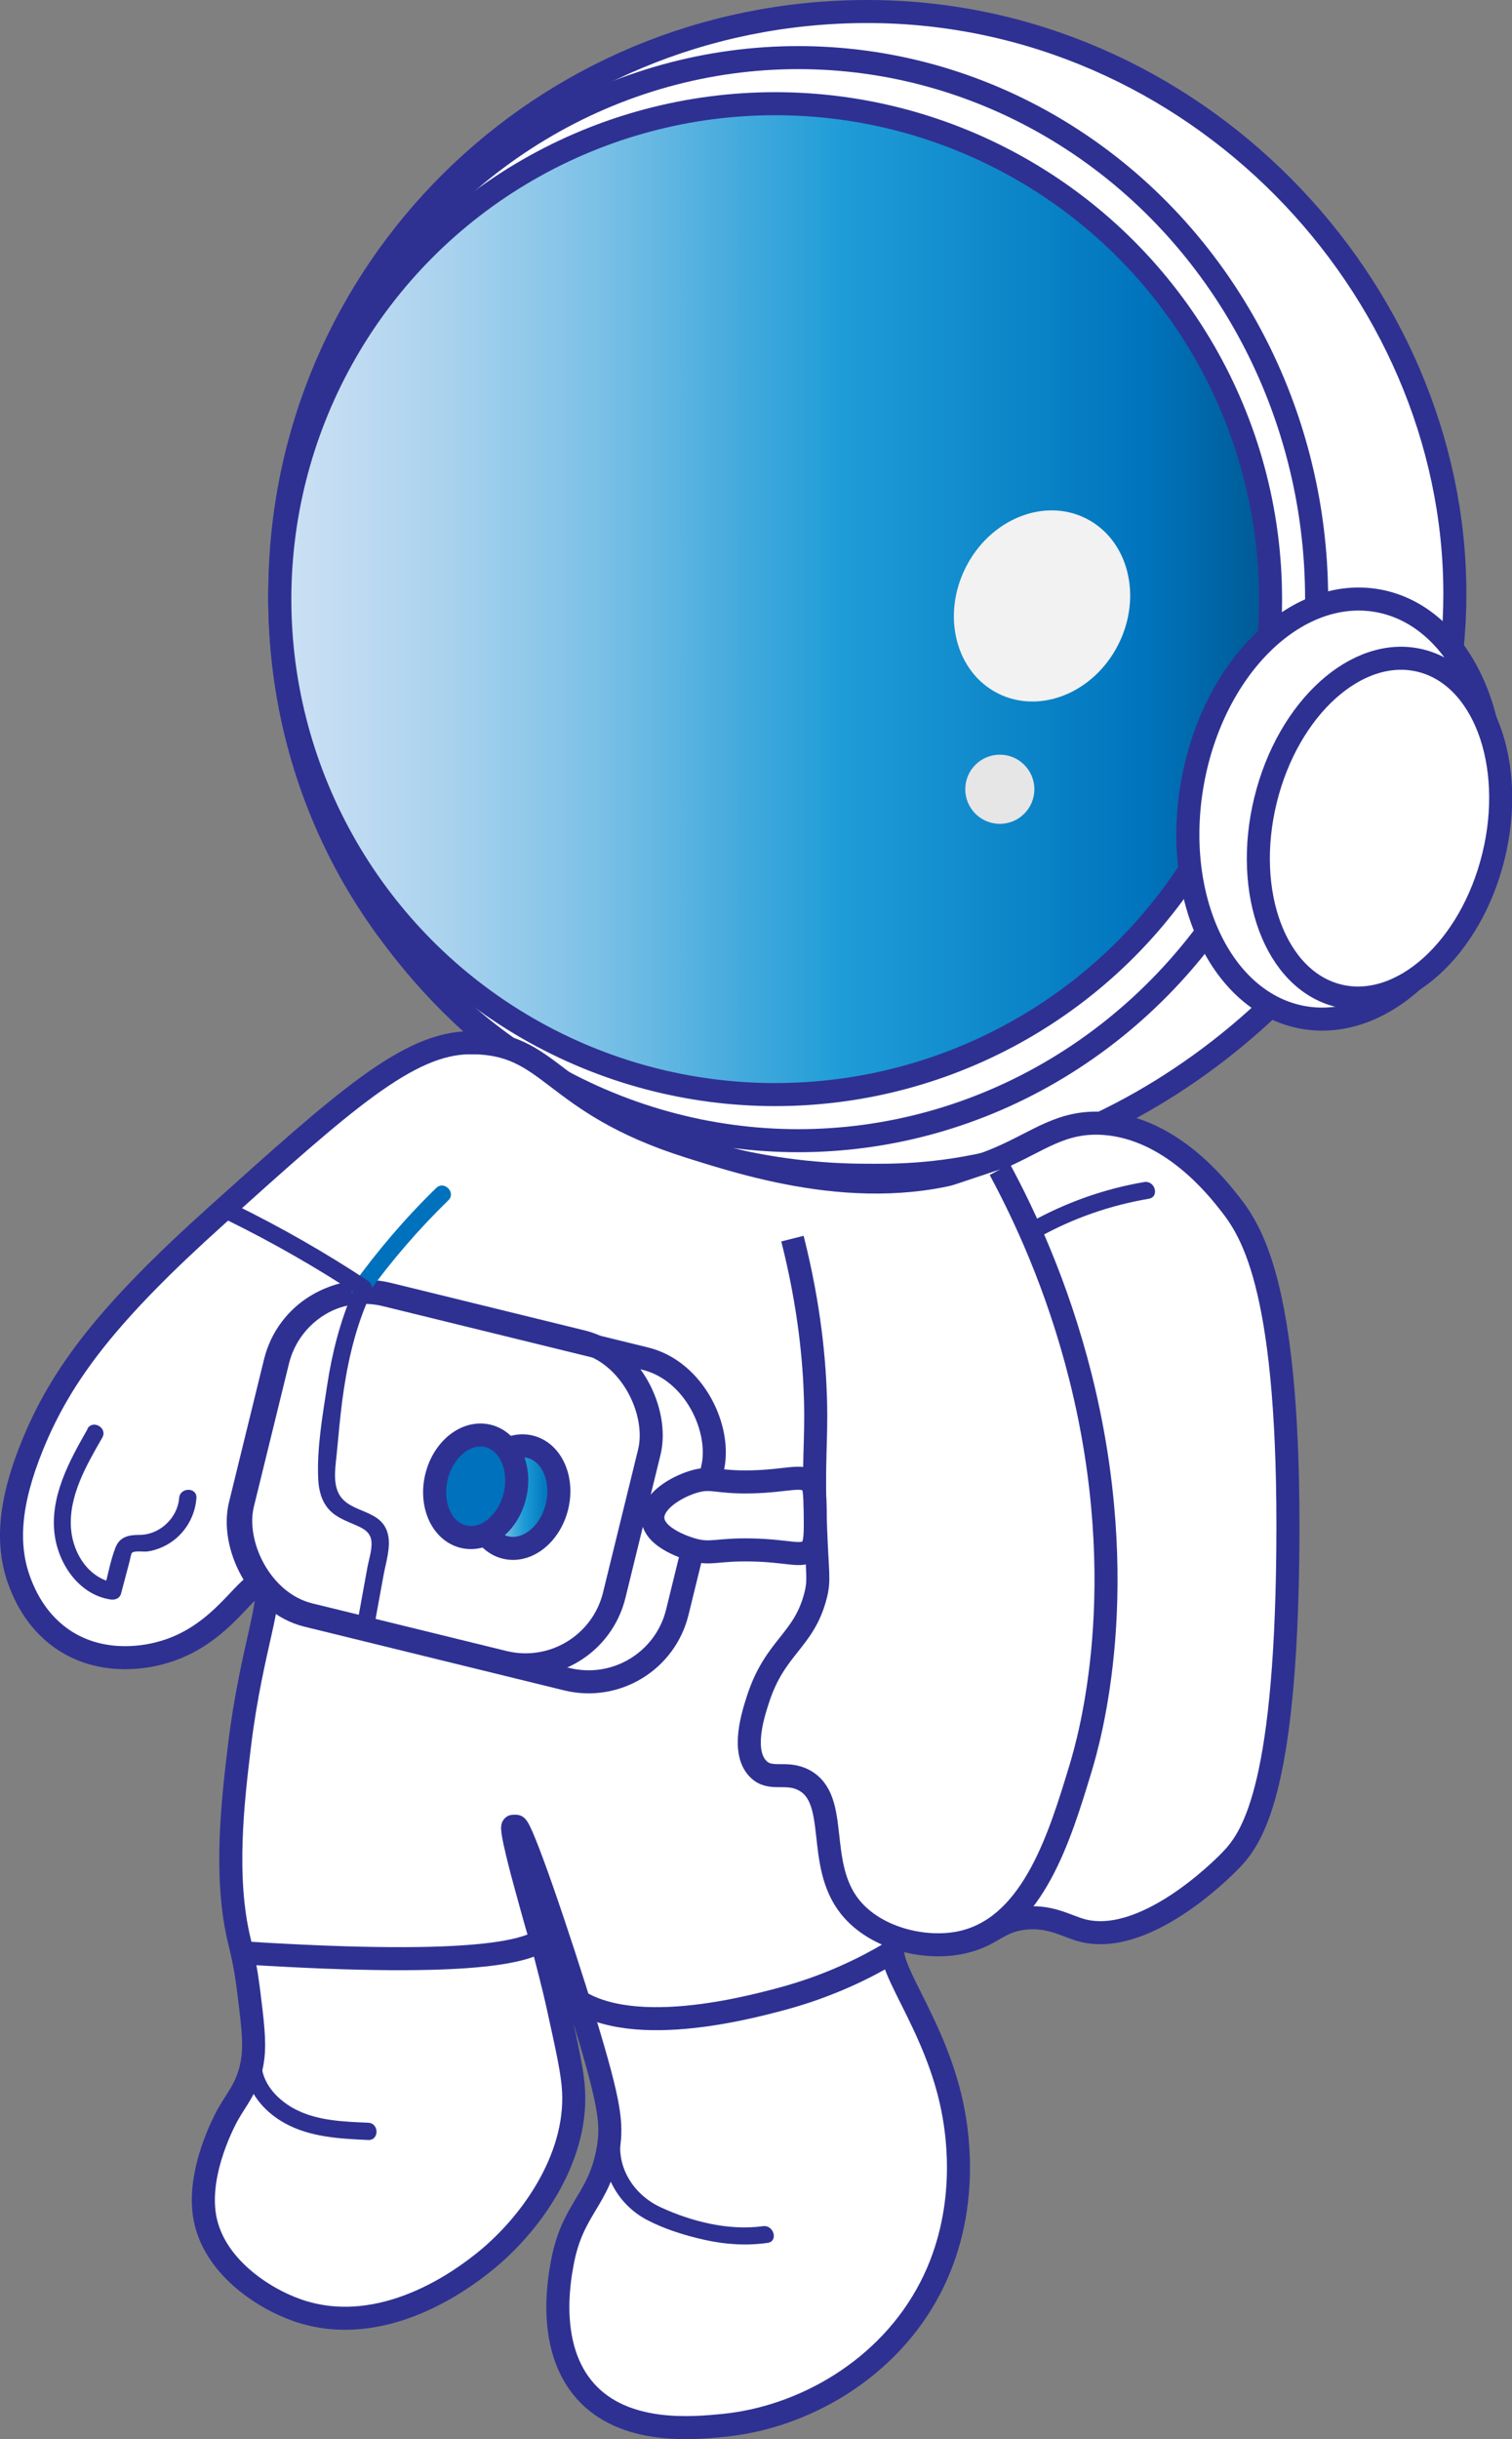 <?xml version="1.0" encoding="UTF-8"?>
<svg id="Layer_2" data-name="Layer 2" xmlns="http://www.w3.org/2000/svg" xmlns:xlink="http://www.w3.org/1999/xlink" viewBox="0 0 131.25 211.69">
  <rect x="0" y="0" width="131.25" height="211.69" fill="#808080" stroke="none"/>
  <defs>
    <style>
      .cls-1 {
        fill: #f2f2f2;
      }

      .cls-2, .cls-3 {
        fill: #0071bc;
      }

      .cls-4 {
        fill: #e6e6e6;
      }

      .cls-5 {
        fill: #2e3192;
      }

      .cls-6 {
        fill: #fff;
      }

      .cls-6, .cls-3, .cls-7, .cls-8, .cls-9 {
        stroke: #2e3192;
        stroke-miterlimit: 10;
        stroke-width: 2px;
      }

      .cls-7 {
        fill: none;
      }

      .cls-8 {
        fill: url(#Sky);
      }

      .cls-9 {
        fill: url(#Sky-2);
      }
    </style>
    <linearGradient id="Sky" x1="24.29" y1="52" x2="110.29" y2="52" gradientUnits="userSpaceOnUse">
      <stop offset="0" stop-color="#cce0f4"/>
      <stop offset=".06" stop-color="#c2dcf2"/>
      <stop offset=".17" stop-color="#a9d2ee"/>
      <stop offset=".31" stop-color="#7fc2e7"/>
      <stop offset=".46" stop-color="#46abdd"/>
      <stop offset=".57" stop-color="#1e9cd7"/>
      <stop offset=".87" stop-color="#0075be"/>
      <stop offset=".99" stop-color="#005b97"/>
    </linearGradient>
    <linearGradient id="Sky-2" data-name="Sky" x1="41.38" y1="129.94" x2="48.51" y2="129.94" gradientTransform="translate(160.44 55.33) rotate(76.22)" xlink:href="#Sky"/>
  </defs>
  <g id="Layer_1-2" data-name="Layer 1">
    <g>
      <path class="cls-6" d="M24.29,51.5c0,27.89,22.83,50.5,51,50.5,1.67,0,5.97,.12,11.43-1.27,18.76-4.78,39.59-23.63,39.57-49.23-.02-26.67-22.67-50.5-51-50.5S24.29,23.61,24.29,51.5Z"/>
      <ellipse class="cls-6" cx="69.29" cy="52" rx="45" ry="47"/>
      <circle class="cls-8" cx="67.29" cy="52" r="43"/>
      <ellipse class="cls-6" cx="116.36" cy="70.21" rx="18.37" ry="13.04" transform="translate(26.72 172.37) rotate(-79.84)"/>
      <ellipse class="cls-1" cx="90.45" cy="52.59" rx="8.5" ry="7.42" transform="translate(2.78 109.69) rotate(-63.25)"/>
      <circle class="cls-4" cx="86.79" cy="68.5" r="3"/>
      <path class="cls-6" d="M40.79,90.5c-5.35,.03-10.9,5.02-22,15-9.28,8.34-13.44,13.67-16,20-1.97,4.86-2.33,8.66-1,12,.36,.9,1.39,3.39,4,5,3.46,2.13,7.25,1.19,8,1,5.66-1.41,7.75-6.62,9-6,1.21,.6-.96,5.39-2,14-.57,4.73-1.37,11.42,0,17,.55,2.22,.7,3.48,1,6,.31,2.6,.29,3.77,0,5-.44,1.81-1.21,2.61-2,4-.15,.27-2.76,4.95-2,9,.77,4.11,4.9,6.91,8,8,7.49,2.62,14.54-2.86,16-4,4.18-3.25,8.31-9.06,8-15-.08-1.6-.51-3.53-1.31-7.18-.55-2.49-.84-3.42-1.69-6.82-1.48-5.93-2.23-8.93-2-9,.42-.14,3.75,9.61,6,17,2.16,7.1,2.37,8.87,2,11-.77,4.5-3.12,5.1-4,10-.27,1.48-1.3,7.26,2,11,3.39,3.84,9.35,3.26,12,3,6.88-.67,14.31-4.82,18-12,3.39-6.6,2.31-13.23,2-15-1.42-8.03-6.62-13.45-5-15,.91-.87,2.59,.84,6,0,2.37-.58,2.8-1.71,5-2,2.24-.3,3.7,.62,5,1,5.47,1.58,12.25-5.23,13-6,1.82-1.87,4.8-5.8,5-27,.21-22.27-2.99-27.44-5-30-1.16-1.48-5.19-6.61-11-7-3.64-.24-5.59,1.53-9,3-10.09,4.34-21.1,.87-27-1-12.16-3.84-11.83-9.05-19-9Z"/>
      <path class="cls-6" d="M68.79,107.5c1.5,5.93,1.91,10.69,2,14,.1,3.68-.22,5.09,0,11,.16,4.24,.36,4.6,0,6-1.02,3.95-3.51,4.39-5,9-.42,1.3-1.45,4.49,0,6,1.08,1.13,2.42,.16,4,1,3.14,1.67,.99,7.23,4,11,2.28,2.85,6.82,3.84,10,3,5.93-1.56,8.23-9.17,10-15,.79-2.61,4.57-15.79,0-34-2.01-7.99-4.92-14.14-7-18"/>
      <path class="cls-7" d="M21.29,169.5c20.36,1.28,25.96-.12,26.42-2,.12-.5-.27-1.67-1.06-4-.74-2.21-1.88-5.07-2.11-5-.28,.08,.9,4.43,1.06,5,1.44,5.26,2.16,7.89,3.17,9,4.46,4.88,15.93,1.82,19.02,1,4.24-1.13,7.46-2.78,9.51-4"/>
      <ellipse class="cls-9" cx="44.95" cy="129.94" rx="4.5" ry="3.5" transform="translate(-91.96 142.64) rotate(-76.22)"/>
      <rect class="cls-7" x="21.81" y="114.74" width="39.07" height="28.64" rx="7.93" ry="7.93" transform="translate(31.93 -6.13) rotate(13.78)"/>
      <rect class="cls-7" x="22.1" y="113.97" width="33.21" height="28.64" rx="7.93" ry="7.93" transform="translate(31.68 -5.53) rotate(13.78)"/>
      <ellipse class="cls-3" cx="41.29" cy="129" rx="4.5" ry="3.5" transform="translate(-93.83 138.37) rotate(-76.22)"/>
      <path class="cls-6" d="M70.35,128.62c-.78-.68-1.97-.09-5.07-.01-3.11,.08-3.48-.49-5.07-.01-1.5,.45-3.54,1.66-3.54,3.11,0,1.83,3.25,2.73,3.5,2.8,1.58,.42,2.03-.05,5.07,.01,3.29,.07,4.29,.66,5.07,.01,.5-.41,.48-1.42,.45-3.45-.03-1.43-.05-2.15-.4-2.46Z"/>
      <path class="cls-5" d="M21.2,179.3c.22,2.17,1.64,3.94,3.52,4.97,2.2,1.22,4.79,1.35,7.24,1.46,.97,.04,.96-1.46,0-1.5-2.08-.09-4.32-.16-6.22-1.11-1.48-.74-2.86-2.09-3.04-3.82-.04-.4-.32-.75-.75-.75-.37,0-.79,.34-.75,.75h0Z"/>
      <path class="cls-5" d="M52.43,185.21c-.44,3.03,1.01,6.03,3.74,7.46,1.53,.8,3.27,1.34,4.96,1.72,1.82,.41,3.65,.53,5.5,.27,.95-.13,.55-1.58-.4-1.45-2.96,.41-6.2-.4-8.88-1.64-2.29-1.06-3.84-3.39-3.46-5.97,.14-.94-1.31-1.35-1.45-.4h0Z"/>
      <path class="cls-5" d="M90.19,107.38c2.96-1.65,6.18-2.77,9.53-3.34,.95-.16,.55-1.61-.4-1.45-3.47,.59-6.81,1.78-9.88,3.49-.84,.47-.09,1.77,.76,1.3h0Z"/>
      <path class="cls-2" d="M31.89,112.32c2.1-2.92,4.46-5.64,7.03-8.15,.69-.67-.37-1.74-1.06-1.06-2.67,2.6-5.09,5.43-7.26,8.45-.24,.33-.06,.84,.27,1.03,.38,.22,.79,.06,1.03-.27h0Z"/>
      <path class="cls-5" d="M31.94,111.16c-3.69-2.44-7.54-4.64-11.51-6.59-.86-.42-1.62,.87-.76,1.3,3.97,1.95,7.82,4.15,11.51,6.59,.81,.53,1.56-.76,.76-1.3h0Z"/>
      <path class="cls-5" d="M30.62,112.15c-1.11,2.59-1.8,5.3-2.22,8.08-.4,2.61-.9,5.45-.78,8.1,.04,.96,.27,1.93,.92,2.66s1.55,1.02,2.42,1.41c.63,.28,1.19,.59,1.28,1.35,.08,.71-.22,1.6-.35,2.3-.28,1.52-.55,3.04-.83,4.56-.17,.94,1.27,1.35,1.45,.4,.26-1.44,.53-2.89,.79-4.33,.2-1.08,.63-2.39,.38-3.49-.51-2.28-3.31-1.78-4.26-3.53-.57-1.06-.27-2.54-.17-3.68,.13-1.45,.27-2.9,.45-4.35,.39-2.98,1.02-5.95,2.21-8.73,.38-.88-.92-1.64-1.3-.76h0Z"/>
      <path class="cls-5" d="M7.61,124.01c-1.6,2.8-3.34,5.95-2.85,9.3,.38,2.54,2.15,5.1,4.83,5.51,.4,.06,.81-.09,.92-.52,.16-.62,.33-1.23,.49-1.85,.09-.35,.19-.7,.28-1.06,.03-.12,.08-.53,.19-.63,.23-.2,1.03-.06,1.35-.11,.47-.07,.91-.21,1.34-.41,1.66-.77,2.76-2.41,2.89-4.22,.07-.96-1.43-.96-1.5,0-.13,1.71-1.68,3.18-3.4,3.19-.97,0-1.76,.14-2.14,1.14-.43,1.13-.65,2.37-.96,3.54l.92-.52c-2.23-.34-3.61-2.49-3.8-4.63-.25-2.87,1.34-5.58,2.71-7.97,.48-.84-.82-1.6-1.3-.76h0Z"/>
      <ellipse class="cls-6" cx="119.73" cy="71.87" rx="14.97" ry="10.19" transform="translate(21.55 171.16) rotate(-76.29)"/>
    </g>
  </g>
</svg>